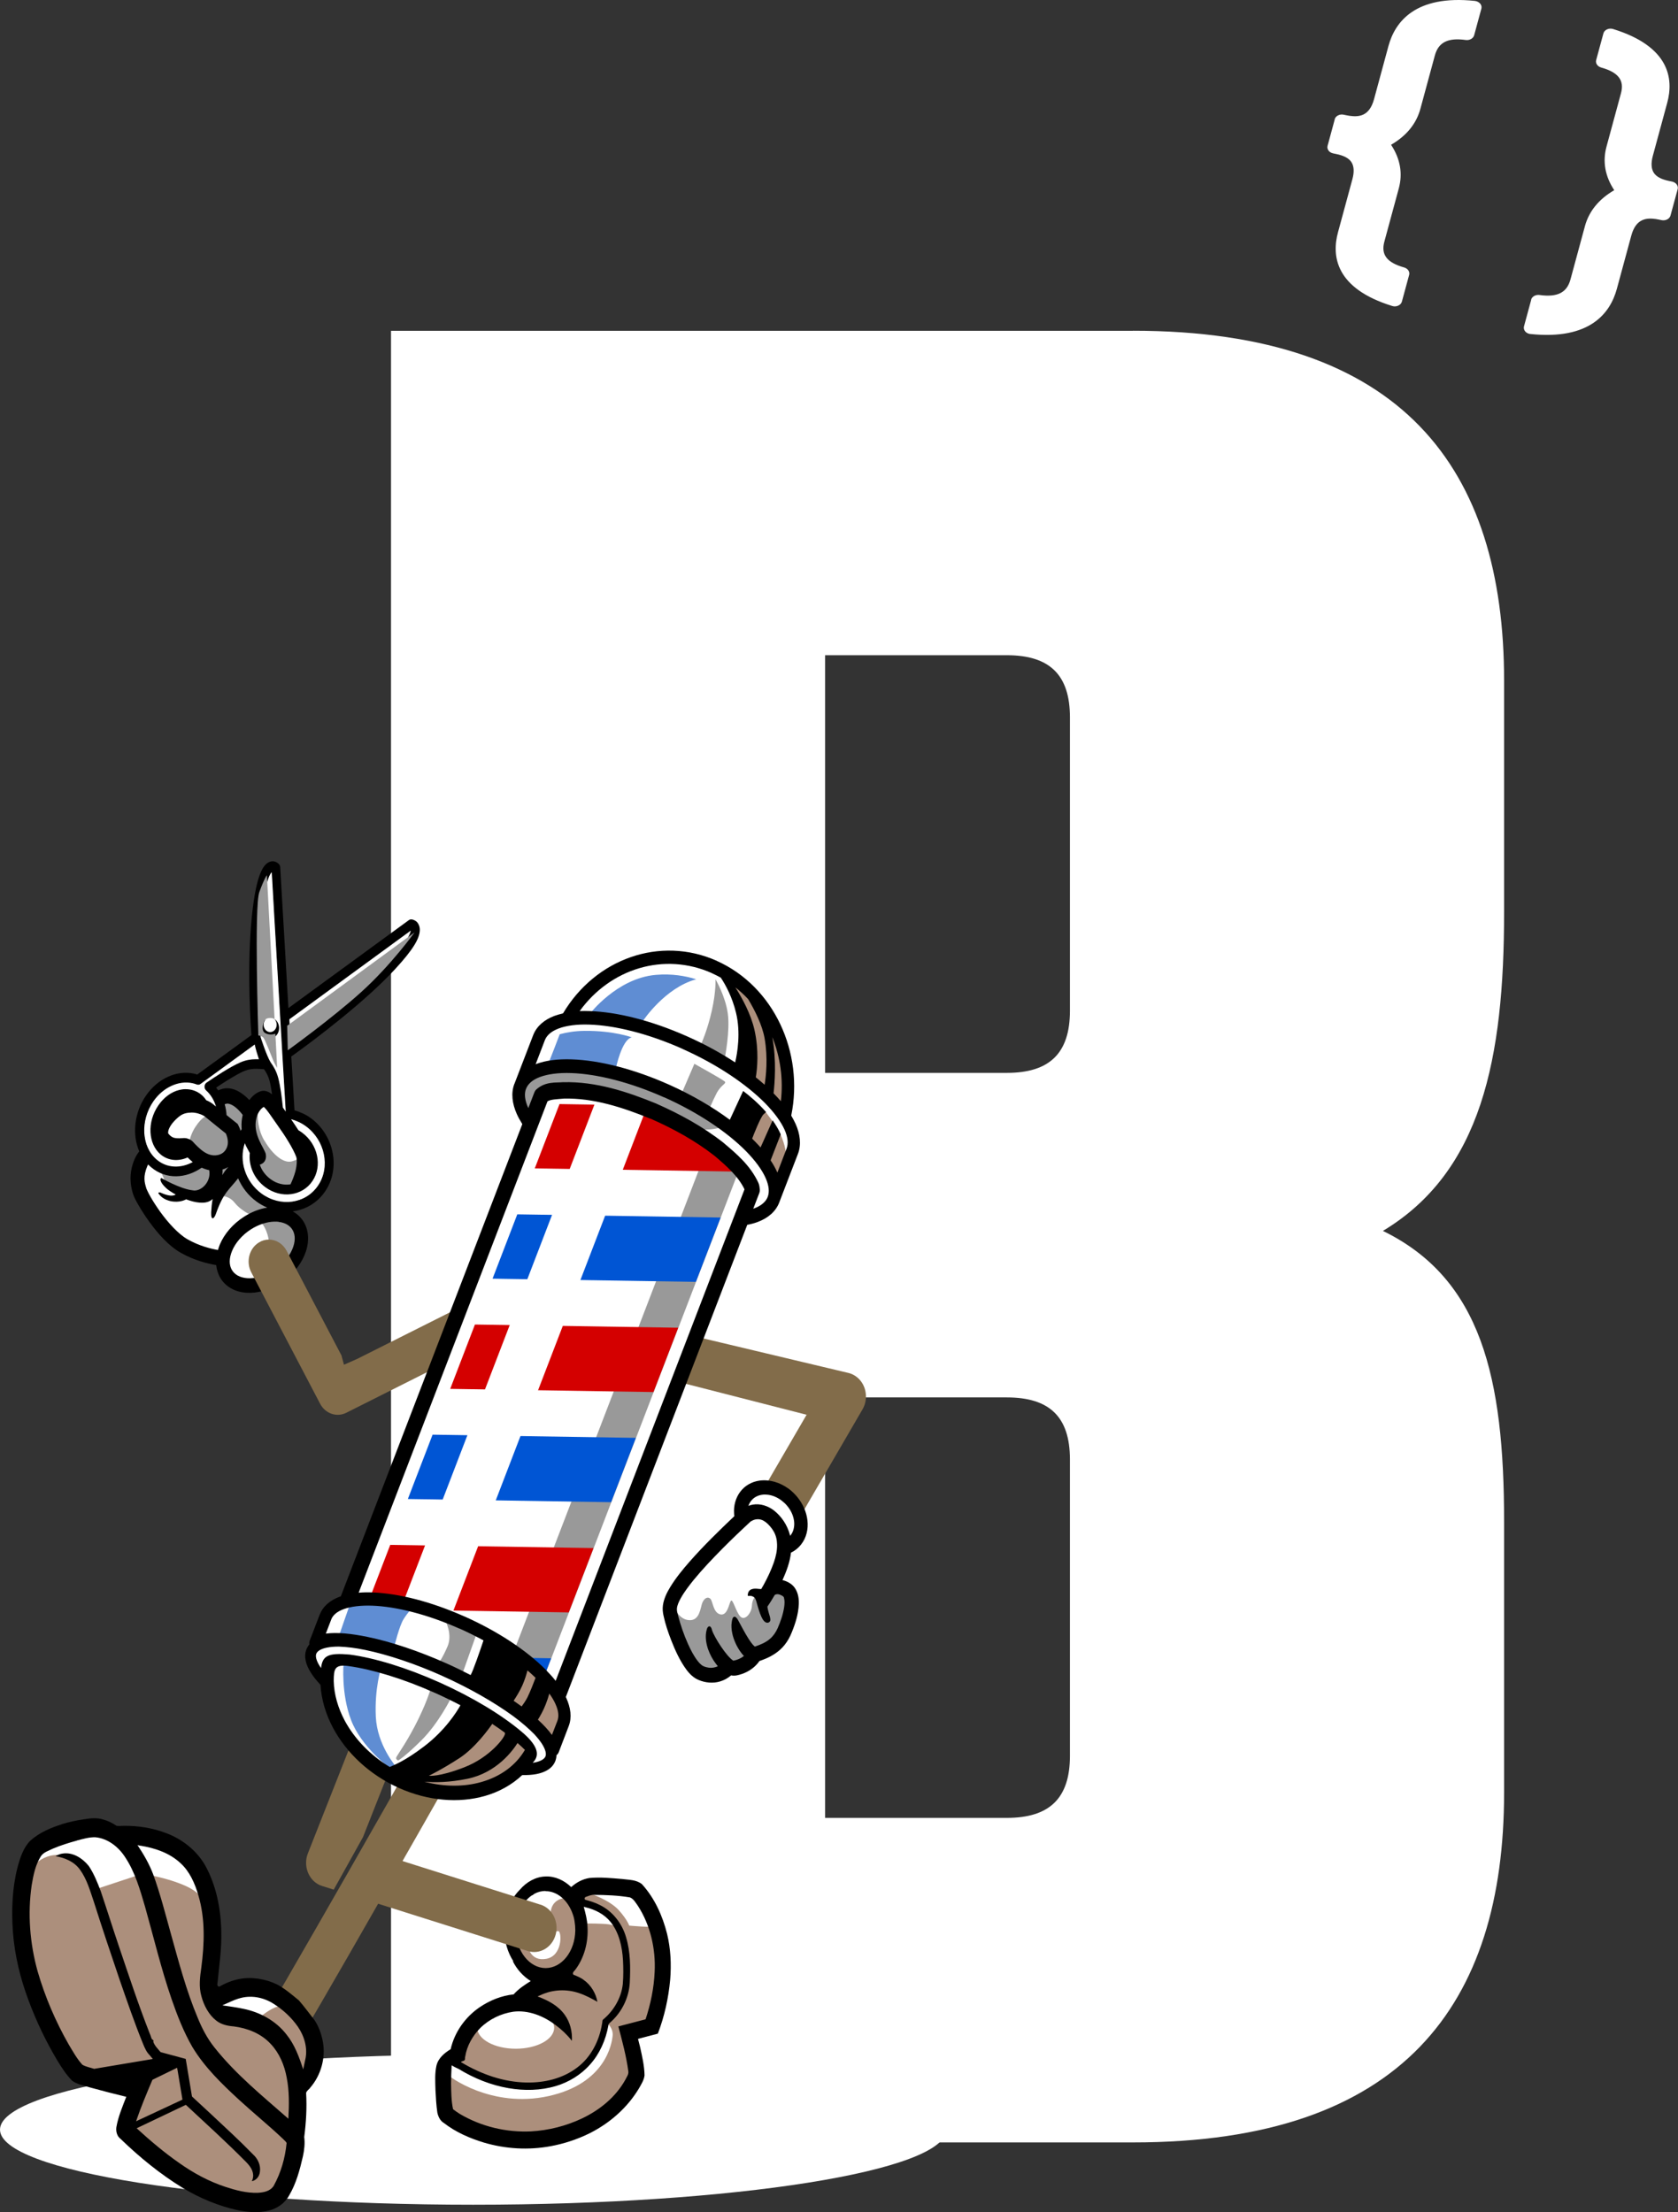 <?xml version="1.0" encoding="UTF-8"?><svg id="a" xmlns="http://www.w3.org/2000/svg" viewBox="0 0 257.14 339.02"><rect x="0" y="0" width="257.14" height="339.02" fill="#333333" stroke="none"/><path d="M173.63,50.69c41.38,0,56.86,21.19,56.86,53.63v35.46c0,22.49-3.48,39.79-18.57,48.87,15.08,7.35,18.57,22.49,18.57,44.55v41.52c0,32.44-15.47,53.63-56.86,53.63H59.92s0-277.65,0-277.65h113.71ZM163.96,109.94c0-6.49-3.09-9.52-9.67-9.52h-27.85v64.01s27.85,0,27.85,0c6.57,0,9.67-3.03,9.67-9.52v-44.98ZM163.96,223.68c0-6.49-3.09-9.51-9.67-9.51h-27.85v64.44s27.85,0,27.85,0c6.57,0,9.67-3.03,9.67-9.51v-45.41Z" style="fill:#fff; stroke-width:0px;"/><path d="M241.79,43.06l2.21-8.15c.64-2.36,2.29-4.18,4.95-5.45-1.72-2.17-2.26-4.43-1.62-6.79l2.21-8.15c.68-2.5-.59-4.19-3.8-5.09l1.11-4.09c6.34,1.96,8.86,5.36,7.56,10.17l-2.21,8.15c-.74,2.73.38,4.39,3.37,5l.43.09-1.1,4.06-.44-.09c-2.98-.61-4.85.45-5.59,3.18l-2.21,8.15c-1.31,4.83-5.31,6.89-12,6.19l1.11-4.09c3.33.46,5.34-.57,6.02-3.09Z" style="fill:#fff; stroke-width:0px;"/><path d="M234.65,45.93l-1.11,4.09c-.07.27,0,.55.18.77.18.21.45.36.76.4.02,0,.03,0,.05,0,9.13.96,12.24-3.23,13.24-6.92l2.21-8.15c.71-2.62,2.3-2.76,3.77-2.55.14.02.29.05.44.08l.43.09c.29.06.61.02.86-.11.26-.13.44-.34.51-.59l1.1-4.05c.14-.51-.25-1.03-.86-1.16l-.44-.09c-1.17-.24-1.94-.64-2.34-1.23-.41-.61-.47-1.49-.17-2.61l2.21-8.15c1-3.67.37-8.62-8.29-11.3-.31-.1-.65-.08-.93.05-.29.13-.49.35-.56.62l-1.11,4.09c-.13.48.2.98.77,1.14,2.64.74,3.57,1.96,3.03,3.95l-2.21,8.15c-.63,2.31-.23,4.56,1.18,6.7-2.36,1.37-3.88,3.23-4.5,5.54l-2.21,8.15c-.55,2.02-2.01,2.75-4.74,2.37-.59-.08-1.15.23-1.29.72ZM236.07,49.4l.6-2.2c3.31.17,5.51-1.19,6.24-3.91l2.21-8.15c.57-2.11,2.02-3.69,4.41-4.84.27-.13.47-.35.53-.61.07-.26,0-.53-.17-.75-1.55-1.95-2.03-3.93-1.46-6.04l2.21-8.15c.73-2.69-.54-4.76-3.58-5.9l.6-2.2c4.93,1.82,6.71,4.59,5.62,8.64l-2.21,8.15c-.43,1.6-.3,2.94.41,3.98.63.94,1.69,1.61,3.15,2.02l-.61,2.24c-1.91-.25-5.17-.04-6.27,4l-2.21,8.15c-1.1,4.06-4.12,5.85-9.47,5.57Z" style="fill:#fff; stroke-width:0px;"/><path d="M206.09,18.61c2.98.61,4.84-.45,5.59-3.18l2.21-8.15c1.31-4.83,5.31-6.89,12-6.19l-1.11,4.09c-3.33-.46-5.34.57-6.02,3.09l-2.21,8.15c-.64,2.36-2.29,4.18-4.95,5.45,1.72,2.17,2.26,4.43,1.62,6.79l-2.21,8.15c-.68,2.5.59,4.19,3.8,5.09l-1.11,4.09c-6.34-1.96-8.86-5.36-7.56-10.17l2.21-8.15c.74-2.73-.38-4.39-3.37-5l-.44-.09,1.1-4.06.44.09Z" style="fill:#fff; stroke-width:0px;"/><path d="M204.54,18.29l-1.1,4.06c-.07.25-.01.51.15.73.16.22.42.37.72.43l.44.09c1.17.24,1.94.64,2.33,1.23.41.61.47,1.49.17,2.61l-2.21,8.15c-1,3.67-.37,8.62,8.29,11.3.07.02.14.04.21.05.25.04.5,0,.73-.1.29-.13.49-.35.56-.62l1.11-4.09c.13-.48-.2-.98-.77-1.14-2.64-.74-3.57-1.96-3.03-3.95l2.21-8.15c.63-2.31.23-4.56-1.18-6.7,2.36-1.37,3.88-3.23,4.5-5.54l2.21-8.15c.55-2.02,2.01-2.75,4.73-2.37.59.08,1.15-.23,1.29-.72l1.11-4.09c.07-.27,0-.55-.19-.77-.19-.22-.49-.37-.81-.41-9.13-.96-12.24,3.23-13.24,6.91l-2.21,8.15c-.71,2.62-2.3,2.76-3.77,2.55-.15-.02-.29-.05-.45-.08l-.44-.09c-.3-.07-.61-.02-.86.11-.26.13-.44.34-.51.59ZM205.92,21.89l.61-2.24c1.91.25,5.17.04,6.27-4l2.21-8.15c1.1-4.06,4.12-5.85,9.47-5.57l-.6,2.19c-3.31-.17-5.5,1.19-6.24,3.91l-2.21,8.15c-.57,2.11-2.01,3.69-4.41,4.84-.27.13-.47.35-.54.61-.07.26,0,.53.17.75,1.55,1.95,2.03,3.93,1.46,6.04l-2.21,8.15c-.73,2.69.54,4.76,3.58,5.9l-.6,2.2c-4.93-1.82-6.71-4.59-5.61-8.64l2.21-8.15c.43-1.6.3-2.94-.41-3.98-.63-.94-1.69-1.61-3.15-2.02Z" style="fill:#fff; stroke-width:0px;"/><path id="b" d="M145.02,326.39c0-6.36-32.46-11.51-72.51-11.51h0c-40.05,0-72.51,5.15-72.51,11.51s32.46,11.51,72.51,11.51c40.05,0,72.51-5.15,72.51-11.51h0Z" style="fill:#fff; stroke-width:0px;"/><g id="c"><path id="d" d="M83.72,288.15h0c1.33-.03,2.62.61,3.59,1.58.12.09.23.29.35.09.77-.73,1.7-1.3,2.73-1.45.2-.02.45-.03.62-.04.83-.04,1.63,0,2.45.05.66.05,1.38.1,2.07.17.85.11,1.78.09,2.51.63,1.53,1.67,2.61,3.78,3.32,5.99.8,2.44,1.06,5.06.9,7.64-.2,2.89-.8,5.75-1.8,8.44-1.1.29-2.18.57-3.28.86.13.49.25.99.37,1.48.31,1.35.64,2.72.72,4.12.05.34-.04.7-.18,1-.75,1.55-1.77,2.94-2.95,4.14-2.17,2.23-4.87,3.8-7.72,4.75-3.41,1.17-7.08,1.47-10.62.86-.68-.12-1.39-.27-2.09-.47-2.26-.65-4.49-1.56-6.4-3.04-.44-.23-.69-.72-.81-1.2-.03-.14-.05-.34-.07-.44-.12-.97-.17-1.94-.23-2.92-.03-1.25-.14-2.54.17-3.76.27-.92,1.03-1.53,1.77-2,.1-.1.29-.12.34-.27.5-2.35,1.88-4.41,3.67-5.83,1.69-1.32,3.7-2.17,5.78-2.36.93-1.1,2.17-1.8,3.35-2.54-.13-.09-.26-.17-.39-.26-.84-.5-1.61-1.13-2.2-1.94-.04-.08-.29-.29-.07-.23-.14-.23-.29-.46-.43-.69-.75-1.13-1.24-2.46-1.37-3.84-.27-2.42.49-4.99,2.17-6.66.96-1.12,2.31-1.89,3.74-1.89h0Z" style="fill:#ac8f7c; stroke-width:0px;"/><path id="e" d="M83.78,289.16h0c-1.03-.01-1.97.16-2.36.23-.88.14-1.77,1.63-1.65,2.57.13.94,3.18,1.25,4.02,1.71.84.46.27-.89,1.09-1.92.82-1.03,2.32-.91,2.32-.91-.62-1.33-2.1-1.66-3.43-1.68h0ZM97.37,289.86c-.35-.16-.97-.22-1.71-.22-2.24,0-5.54.54-5.54.54.31-.06,3.35,1.08,4.69,2.56,1.33,1.48,1.61,2.38,1.61,2.38,0,0,3.64.34,3.67.09.02-.25-1.33-4.72-2.72-5.36h0ZM90.88,292.07c-1.08-.47-2.3-.66-2.3-.66l1.08,3.38c.18,0,2.78,0,3.65.14s1.73.52,1.73.52c0,0-3.09-2.91-4.16-3.38h0ZM85.53,295.97h0c-.72-.06-4.6,2.35-4.6,2.35,0,0,.31,2.33,2.78,1.89,2.47-.44,2.4-4,1.88-4.24-.02-.01-.06-.01-.06-.01h0ZM78.98,307.57c-3.23.01-5.84,1.45-5.84,3.21s2.64,3.21,5.89,3.21c3.25,0,5.89-1.43,5.89-3.21s-2.64-3.21-5.89-3.21h-.05ZM93.06,310.1h0s-2.07,6.37-5.01,7.96-7.82,2.14-12.03.82c-4.2-1.33-6.84-3.36-6.84-3.36l-.69,2.33c.21.36,6.81,5.33,15.57,3.4,8.76-1.94,9.69-8.04,9.82-9.22.13-1.18-.81-1.94-.81-1.94h0Z" style="fill:#fff; stroke-width:0px;"/><path id="f" d="M83.59,287.59h0c-1.51.04-2.92.85-3.94,2.04-1.45,1.45-2.37,3.66-2.37,6.09,0,1.82.52,3.53,1.39,4.87h-.08c.63,1.26,1.59,2.31,2.74,3.03-.94.58-1.87,1.2-2.62,2.04-1.88.2-3.67.92-5.25,2-2.12,1.46-3.8,3.74-4.4,6.4-.93.57-1.9,1.35-2.18,2.53-.27,1.22-.18,2.48-.15,3.72.06,1.15.12,2.33.29,3.48.14.63.45,1.27,1,1.58,1.84,1.43,3.96,2.34,6.12,3,3.31.98,6.83,1.19,10.23.56.96-.18,1.95-.42,2.89-.73,1.07-.34,2.14-.78,3.15-1.28,2.98-1.51,5.67-3.81,7.48-6.81.36-.64.79-1.28.88-2.04-.03-1.49-.37-2.92-.69-4.37-.09-.38-.21-.82-.31-1.22,1.01-.27,2.03-.53,3.04-.8,1-2.61,1.63-5.43,1.89-8.28.19-2.32.08-4.74-.47-6.99-.7-2.82-1.94-5.53-3.85-7.63-.86-.71-2-.66-3.02-.8-1.67-.14-3.33-.31-5.01-.16-1.06.16-2.01.67-2.82,1.4-1.08-1.05-2.5-1.7-3.96-1.63h.01ZM83.6,289.84h0c1.81,0,3.43,1.41,4.16,3.49.04.11.07.23.11.34,0,.03.02.06.03.09.06.22.11.44.14.65.08.47.12.95.12,1.43-.05,3.29-2.11,5.79-4.55,5.79s-4.56-2.56-4.56-5.91c0-2.34,1.03-4.28,2.48-5.25h.06c.09-.08.19-.14.29-.22.53-.29,1.12-.44,1.72-.44h0ZM91.04,290.41h0c1.83.01,3.68.08,5.5.39.56.22.87.82,1.22,1.3,1.89,2.92,2.74,6.57,2.56,10.12-.11,2.48-.62,4.93-1.39,7.26-1.39.36-2.78.72-4.17,1.09.6,2.28,1.22,4.57,1.53,6.92.05.47-.28.85-.46,1.25-1.5,2.7-3.96,4.65-6.59,5.91-2.48,1.18-5.17,1.86-7.88,2.01-3.77.17-7.58-.72-10.9-2.68-.35-.22-.7-.46-1.03-.72-.28-1.28-.28-2.6-.31-3.9,0-.95.05-1.89.09-2.83.39.23.52.31,1.08.56,2.36,1.45,4.95,2.48,7.62,2.94,2.42.42,4.92.38,7.3-.33,1.91-.57,3.8-1.69,5.21-3.29,1.47-1.63,2.41-3.76,2.81-5.99.02-.33.35-.47.52-.67,1.58-1.48,2.64-3.63,2.76-5.9.11-2.34.11-4.73-.58-6.98-.62-2.13-2.09-3.96-3.98-4.89-.7-.37-1.49-.61-2.26-.82-.21-.14-.06-.44.15-.46.4-.14.79-.32,1.22-.29h-.02ZM89.43,292.23h0c.11.03.22.06.33.09h0c1.43.34,2.84,1.04,3.82,2.26,1.29,1.61,1.77,3.78,1.89,5.86.06,1.2.07,2.42-.03,3.63-.23,2.18-1.44,4.14-3.03,5.46-.16.14-.07.42-.15.62-.41,2.64-1.73,5.16-3.78,6.7-2.25,1.73-5.07,2.37-7.8,2.32-3.5-.06-6.92-1.26-9.96-3.08-.27-.11.25-.18.36-.27.26-.07.13-.41.21-.62.26-1.69,1.16-3.21,2.3-4.38,1.39-1.37,3.19-2.22,5.05-2.5,2.3-.29,4.61.62,6.48,2.03.94.69,1.79,1.5,2.52,2.43.08-1.42-.28-2.85-1.1-3.99-.99-1.38-2.48-2.17-3.98-2.74-.39-.09.13-.18.26-.27,1.86-.88,4.02-.97,5.95-.3.97.32,1.88.82,2.78,1.32-.24-1.32-1-2.57-2.07-3.33-.48-.38-1.05-.6-1.6-.82-.23-.24.06-.54.23-.7,1.42-1.85,2.07-4.3,1.92-6.68-.04-1.01-.3-2.05-.58-3.04h0Z" style="fill:#000; stroke-width:0px;"/><path id="g" d="M59.8,261.5c-.42-.19-.86-.29-1.32-.29-1.39-.01-2.64.87-3.18,2.25l-8.12,20.59c-.74,1.89.07,4.06,1.81,4.86.13.05.25.1.38.14l1.77.56,4.48-8.04,6-15.2c.74-1.89-.07-4.06-1.81-4.86h0ZM82.82,291.91l-26.41-8.35-3.77,6.53,28.25,8.93c1.82.57,3.73-.55,4.26-2.52h0c.53-1.96-.51-4.02-2.33-4.6h0Z" style="fill:#826c4a; stroke-width:0px;"/><path id="h" d="M66.76,263.4l5.33,3.52s-6.67,11.79-13.47,23.67c-3.39,5.95-6.82,11.92-9.46,16.46-1.32,2.27-2.44,4.19-3.27,5.58-.42.7-.76,1.25-1.03,1.68-.14.22-.25.39-.37.57s.05.15-.69.81l-3.97-5.21c-.69.61-.41.44-.37.39.04-.05.12-.19.23-.36.22-.34.54-.87.94-1.55.8-1.34,1.92-3.24,3.23-5.5,2.62-4.52,6.04-10.48,9.44-16.42,6.78-11.87,13.46-23.65,13.46-23.65h0Z" style="fill:#826c4a; stroke-width:0px;"/><path id="i" d="M41.69,133.48h0l-.09.09h0c-1.2,1.99-1.31,4.47-1.63,6.75-.64,6.3-.5,12.7-.04,19.03-3.15,2.3-6.31,4.6-9.47,6.9-3.11-1.39-6.69.92-7.86,4.13-.83,2.01-.68,4.39.32,6.3-1.82,1.79-2.08,5-.61,7.13,1.92,3.24,4.32,6.55,7.85,7.79,1.35.54,2.77.81,4.18,1.07.03,1.44.52,3.04,1.88,3.6,2.78,1.22,5.98-.27,7.97-2.46,1.39-1.51,2.46-4.13,1.11-6.04-1.11-1.2-2.69-1.73-4-2.63-1.26-.5.58-.39,1.05-.56,2.03-.3,4.33-.38,5.84-2.09,2.26-2.24,2.08-6.35.04-8.7-1.08-1.42-2.71-2.13-4.32-2.55-.2-3.35-.4-6.7-.6-10.06,5.65-4.11,11.28-8.4,16.21-13.54,1.3-1.55,2.95-3,3.52-5.07-.46.08-1.27.89-1.86,1.25-6.04,4.42-12.08,8.83-18.12,13.24-.46-7.86-.92-15.71-1.37-23.57h0ZM36.76,163.86c1.14-.6,1.93-.75,2.46-.75.54,0,.83.16.98.19.29.06,1.1.86,1.67,1.66.56.8.58,3.29.44,3.57-.14.29-3.88,1.15-4.1,1.24-.23.09-1.22-1.22-2.79-1.86-1.57-.65-2.22-.19-2.22-.19l-1.07-1.2s2.35-1.47,4.62-2.66h0Z" style="fill:#fff; stroke-width:0px;"/><path id="j" d="M34.47,167.61c-.09-.03-.21-.04-.33-.04-.39,0-.85.06-.85.34,0,.28.53.88.39,2.22-.14,1.35-.4,1.45-.78,1.45s-1.22-.51-1.22-.51c0,0-.6-.06-1.71,1.6s-1.26,3.72-.92,4.03c.33.31,1.78,1.56,1.78,1.56,0,0-1.53,1.06-3.07,1.32s-3.03.14-3.03.14c.46,1.02.69,1.88,1.11,2.03.43.16,1.99,1.23,1.99,1.23,0,0,2.64.44,2.85.41s2.18-.3,2.18-.3l.23.27s1.71-.48,2.86.96c1.14,1.44,3.13,2.19,3.13,2.19,0,0,1.11.6,1.73,2.17s.33,2.47.33,2.47c0,0,1.92,3.15,2.15,3.15s1.93.44,2.39-1.76.23-4.6-.3-5.07-1.95-1.7-1.95-1.7c0,0-1.7-.92-2.41-1.58s-2.05-2.11-2.72-2.72-1.29-2.01-1.29-2.52-.48-2.14-.29-2.65,1-1.86,1.25-3.42c.25-1.56.14-2.77-.13-3.1-.27-.33-3.02-2.08-3.36-2.18v-.02ZM40.49,174.79c-1.29-2.23-.96-4.66-.96-4.66,0,0-.86,1.71-.92,2.32s.32,5.03.43,5.86,1.33,2.23,2.34,3.13c1.01.9,2.51.9,3.83.09s1.04-4.37,1.04-4.37c0,0-.27.47-1.51.83s-2.94-.98-4.23-3.2h0Z" style="fill:#999; stroke-width:0px;"/><path id="k" d="M41.85,132h0c-.31-.02-.68.1-1,.36-.31.27-.58.65-.82,1.18-.5,1.08-.95,2.81-1.31,5.79-.83,6.8-.5,15.21-.19,19.31-4.38,3.2-7.62,5.56-8.31,6.05-.16-.05-.31-.11-.48-.14-2.67-.58-5.58.75-7.38,3.38-1.77,2.57-2.15,5.92-1.02,8.53-.28.36-.54.77-.74,1.25-.95,2.27-.56,4.12-.23,5.23.16.52.43,1.02.84,1.74.42.72.97,1.6,1.62,2.5,1.3,1.81,2.97,3.74,4.87,4.82,2.05,1.16,4.07,1.66,5.43,1.89.07.64.25,1.26.56,1.84.84,1.52,2.4,2.29,4.07,2.4,1.66.11,3.5-.39,5.2-1.49,1.71-1.1,2.99-2.6,3.69-4.24.7-1.63.8-3.49-.03-5-.43-.77-1.05-1.35-1.77-1.75,1.97-.25,3.8-1.29,5.01-3.11,2.39-3.58,1.26-8.62-2.22-11.17-.78-.57-1.64-.95-2.51-1.2-.1-1.61-.24-4.01-.49-8.25,3.9-2.78,11.47-8.57,15.87-13.35,2.86-3.1,3.75-4.71,3.82-5.96.04-.63-.25-1.18-.57-1.42s-.66-.28-.66-.28c-.16-.02-.33.02-.46.12,0,0-9.64,7.04-18.44,13.47-.6-10.4-1.26-21.58-1.26-21.58,0-.17-.07-.34-.19-.47,0,0-.34-.42-.91-.45h-.02ZM41.65,133.69h0c.03.67.66,11.58,1.29,22.21l.33,5.69h0s.05.85.05.85h0c.23,3.89.37,6.37.47,7.93-.15-.21-.29-.41-.44-.62-.16-1.53-.38-3.28-.71-4.53-.27-1.03-.72-1.79-1.16-2.39-.01-.02-.01-.04-.03-.05-.61-1-1.51-3.81-1.51-3.81-.31-3.86-.66-12.67.17-19.43.36-2.9.81-4.52,1.18-5.33.15-.32.25-.42.35-.52h.01ZM62.95,142.64h0c-.09.52-.77,2.05-3.38,4.87-3.99,4.32-10.98,9.77-15,12.69l-.23-3.98c8.82-6.45,18.1-13.23,18.6-13.59h0ZM42.02,156.15c.24.22.38.54.38.89,0,.63-.44,1.14-1,1.14s-1-.51-1-1.14c0-.33.13-.65.35-.86-.44.28-.72.81-.72,1.38,0,.87.62,1.57,1.37,1.57s1.37-.7,1.37-1.57c0-.6-.3-1.15-.76-1.41h0ZM39.04,160.1h0c.15.75.44,1.63.64,2.24-.17,0-.34,0-.52,0-.68,0-1.46.11-2.32.48-1.6.69-3.88,2.22-5.18,3.1-.39.27-.43.88-.07,1.2.73.66,1.23,1.52,1.51,2.47-.11-.09-.3-.24-.38-.31-.33-.28-.7-.49-1.12-.66-.21-.32-.45-.6-.74-.84-.72-.6-1.6-.87-2.49-.85-.3,0-.6.05-.9.12-1.19.29-2.34,1.1-3.21,2.37-1.75,2.56-1.56,5.9.35,7.51,1.16.97,2.71,1.1,4.14.46.21.2.43.42.7.64.03.02.07.05.09.07-1.83.99-3.94.96-5.52-.37-2.38-2-2.54-5.99-.53-8.92,1.51-2.2,3.93-3.25,6-2.8.21.04.42.11.64.19.21.08.43.05.61-.08.58-.41,4-2.91,8.29-6.04h0ZM39.36,163.81h0c.37,0,.74.04,1.1.06.33.48.64,1.01.84,1.75.15.56.28,1.31.39,2.11-.04-.04-.08-.07-.13-.11-.28-.22-.67-.42-1.12-.44-.15,0-.31.01-.46.06-.68.2-1.26.67-1.77,1.36-.25-.26-.51-.52-.81-.75-.66-.53-1.49-1.01-2.42-1.06-.31-.02-.63.01-.96.11-.21.06-.41.13-.59.21-.1-.14-.2-.29-.31-.42,1.31-.88,3.08-2.01,4.23-2.51.75-.32,1.4-.38,2.02-.37h0ZM34.74,169.14h0c.35-.03.86.17,1.39.6.41.33.78.77,1.06,1.13-.14.6-.21,1.25-.17,1.96,0,.07.02.14.02.21-.06.09-.12.18-.17.27-.09-.28-.2-.56-.34-.83l-.11-.22-.19-.15s-.7-.57-1.51-1.21c-.04-.57-.13-1.12-.29-1.66.05-.01.11-.04.17-.06.04,0,.09-.02.14-.02h.01ZM40.43,169.65h0c.12.11.27.25.46.5.48.6,1.06,1.51,1.67,2.35,1.12,1.55,2.37,3.54,2.83,4.79.13.33.14,1.22-.13,2.26-.17.62-.43,1.3-.74,1.96-.99.16-2.09-.07-3.07-.8-.83-.62-1.37-1.4-1.64-2.22.22-.05.53-.2.73-.49.21-.31.23-.65.22-.85-.02-.41-.12-.55-.2-.72-.15-.34-.34-.64-.53-1.02-.39-.76-.8-1.73-.86-2.74-.05-1.04.21-1.8.56-2.34.29-.45.58-.61.71-.7h0ZM29.29,170.51h0c.17,0,.35,0,.52.03h0c.7.09,1.35.39,1.57.57.9.75,2.87,2.32,3.23,2.61.37.82.4,1.62.13,2.21-.28.62-.8,1.07-1.69,1.14-.88.06-1.62-.35-2.28-.9-.33-.27-.63-.58-.9-.85-.27-.27-.37-.52-.98-.77-.46-.18-.74-.13-1.01-.11-.27.01-.51.03-.74.01-.46-.03-.81-.11-1.26-.61-.12-.14-.13-.17-.11-.36.01-.19.11-.51.32-.86.41-.7,1.23-1.47,1.78-1.78.38-.21.88-.32,1.41-.32h0ZM44.58,171.52h0c.8.21,1.59.57,2.3,1.09,2.9,2.13,3.79,6.2,1.88,9.06-1.91,2.87-5.81,3.37-8.71,1.24-2.46-1.81-3.47-5.03-2.53-7.71.05.14.11.29.17.42l.59,1.1c-.21,1.91.64,3.95,2.38,5.23,2.46,1.81,5.69,1.35,7.23-.96,1.53-2.29.84-5.61-1.61-7.41-.18-.14-.37-.25-.55-.36-.37-.59-.76-1.15-1.14-1.7h-.01ZM22.7,178.47h0c.15.15.31.3.48.44,2.28,1.91,5.33,1.72,7.73.05.35.16.74.3,1.15.38.34,1.85-1.32,3.36-2.54,3.09-1.97-.22-4.8-1.89-4.8-1.89-.19.09-.3.58.74,1.55.29.27.82.63,1.47.99-.16.09-.4.18-.76.16-.76-.05-1.58-.47-1.58-.47-.22-.07-.4.02-.29.16s.63.97,2.07,1.2c1,.15,1.79-.11,2.15-.32,1.38.52,2.88.78,3.8.16.1-.06.19-.14.27-.22-.13.67-.19,1.36-.23,2.05-.05,1.39.48,1.02.76.14,1.14-3.22,2.01-3.6,3.37-5.35.59,1.38,1.54,2.62,2.79,3.54.52.39,1.09.7,1.67.95-1.19.19-2.4.66-3.57,1.41-1.71,1.1-2.99,2.6-3.69,4.24-.11.28-.21.56-.29.85-1.18-.21-2.91-.65-4.66-1.64-1.39-.79-2.97-2.53-4.17-4.19-.6-.84-1.12-1.65-1.49-2.3-.38-.65-.63-1.24-.63-1.24-.31-.98-.57-1.84.14-3.53.03-.07.07-.14.11-.21h0ZM35.01,178.84h0c-.37.37-.67.8-.94,1.26.03-.35.05-.66.03-.86.32-.09.62-.23.91-.39h0ZM41.99,187.23h0c.15,0,.31,0,.45,0,.12.01.23.03.35.04l.03.06s.05-.04.06-.04c.94.16,1.61.6,1.98,1.26.42.76.42,1.76-.07,2.92s-1.49,2.37-2.86,3.25-2.84,1.26-4.01,1.18-1.99-.56-2.41-1.31-.42-1.76.07-2.92,1.49-2.37,2.86-3.25c1.2-.77,2.48-1.16,3.56-1.19h0Z" style="fill:#000; stroke-width:0px;"/><path id="l" d="M41.19,189.98h0c1.13,0,2.17.65,2.73,1.71l8.41,16.05c-.17.7-.41,1.7-.6,2.73-.3,1.57.33,2.84.66,2.89,0,0,.56-3.2,1.95-4.68.12-.13.22-.24.31-.37l18.58-9.33h0c1.55-.78,3.41-.05,4.13,1.63.72,1.68.05,3.68-1.51,4.46l-22.78,11.45c-1.47.74-3.22.14-4.02-1.39l-10.55-20.14c-.84-1.61-.32-3.66,1.18-4.57.46-.29.98-.44,1.51-.44h0Z" style="fill:#826c4a; stroke-width:0px;"/><path id="m" d="M42.08,156.21l-1.18-22.07s-.36.39-1.16,2.58-.15,21.98-.15,21.98c0,0,.44.02.74.3s1.31,3,1.56,3.58.58,1.08.58,1.08l-.27-5.23s-.84.33-1.58-.11c-.75-.44-.13-1.83-.12-1.91s.33-.39.87-.39.71.18.71.18h-.01ZM63.53,142.9l-19.52,14.31.09,3.76s6.68-4.8,11.28-8.95c4.6-4.16,8.15-9.12,8.15-9.12Z" style="fill:#999; stroke-width:0px;"/><path id="n" d="M101.64,203.76h.09c.23,0,.46.04.69.09l27.6,6.57c.39.09.75.26,1.08.48,1.6,1.08,2.08,3.36,1.08,5.09l-11.75,20.21c-1,1.72-3.11,2.24-4.72,1.16-1.59-1.08-2.08-3.36-1.08-5.09l8.98-15.45c.62-.68,1.59-1.6,2.7-1.99,1.86-.66,1.96-1.79-.82-1.13-1.86.44-2.89,1.64-3.37,2.39l-21.19-5.05h0c-1.85-.44-3.01-2.41-2.6-4.4.35-1.68,1.71-2.87,3.3-2.9h0Z" style="fill:#826c4a; stroke-width:0px;"/><polygon points="126.91 211.49 128.07 214.16 123.61 216.83 102.77 211.49 126.91 211.49" style="fill:#826c4a; stroke-width:0px;"/><path id="o" d="M109.19,147.72h0c2.5,1.04,4.79,2.67,6.64,4.77,3.27,3.66,5.17,8.7,5.2,13.78v.57c-.02,1.06-.11,2.11-.29,3.16-.03.33-.19.65-.12.98,0,.42.3.71.46,1.07.66,1.27,1.1,2.81.66,4.24-.78,2.09-1.6,4.17-2.39,6.25-.33.75-.52,1.57-.98,2.24-.9,1.26-2.36,1.86-3.76,2.17-.31,0-.5.3-.74.48-9.22,24.02-18.46,48.04-27.69,72.06-.17.28-.09.6-.09.9.53,1.1.86,2.41.5,3.62-.52,1.42-1.08,2.82-1.61,4.23-.16.2-.27.44-.39.67,0,.64-.35,1.23-.83,1.58-1,.7-2.24.8-3.4.83-.28-.03-.54.05-.79.17-1.12,1.06-2.43,1.89-3.82,2.47-3.38,1.41-7.15,1.5-10.67.65-4.32-1.06-8.39-3.46-11.36-7.03-2.09-2.5-3.64-5.66-3.94-9.05.01-.31-.09-.58-.22-.85-.13-.14-.31-.33-.4-.44-.63-.74-1.24-1.54-1.57-2.49-.28-.75-.25-1.68.29-2.28.08-.22.17-.47.17-.72.48-1.31,1-2.62,1.5-3.93.43-1.23,1.51-2.03,2.62-2.44.29-.05.45-.31.66-.49,9.24-24.04,18.47-48.07,27.71-72.11.17-.29.05-.62.04-.93-.78-1.22-1.43-2.62-1.41-4.13-.02-.89.39-1.68.68-2.49.85-2.19,1.67-4.39,2.54-6.57.64-1.35,1.97-2.11,3.27-2.5.29-.12.63-.09.88-.29.26-.14.39-.4.54-.65,2.47-3.96,6.28-6.89,10.55-8.14,3.79-1.13,7.91-.91,11.57.64h-.02Z" style="fill:#fff; stroke-width:0px;"/><path id="p" d="M108.47,175.76l4.78,3.55-29.77,77.45-4.72-3.71,29.7-77.29h0Z" style="fill:#999; stroke-width:0px;"/><path id="q" d="M106.64,196.46l3.79-9.86c-10.39-.16-20.77-.33-31.16-.49l-3.79,9.86c10.38.16,20.77.33,31.15.49h0ZM93.65,230.23l3.79-9.86c-10.38-.16-20.77-.33-31.15-.49l-3.79,9.86c10.39.16,20.77.33,31.16.49h0ZM83.49,256.67l.97-2.52c-1.21-.02-2.42-.04-3.63-.06.88.75,1.79,1.62,2.66,2.58h0Z" style="fill:#0055d4; stroke-width:0px;"/><path id="r" d="M100.52,170.09h0c-.56-.24-1.11-.47-1.65-.67-4.38-.07-8.75-.14-13.13-.21l-3.79,9.86c10.35.16,20.7.33,31.05.49-1.16-1.2-2.54-2.6-4.66-4.56-2.36-2.18-5.2-3.77-7.82-4.91h0ZM100.14,213.35l3.79-9.86c-10.38-.16-20.77-.33-31.15-.49l-3.79,9.86c10.39.16,20.77.33,31.16.49h0ZM90.95,237.26c-10.38-.16-20.77-.33-31.15-.49l-3.79,9.86c10.38.16,20.77.33,31.15.49l3.79-9.86Z" style="fill:#d40000; stroke-width:0px;"/><path id="s" d="M111.29,149.83h0l-.07.14c.34.13.52.25.52.25,0,0-.15-.16-.44-.39h0ZM106.67,150.08h0c-1.63-.51-3.72-.88-6.17-.67-5.96.51-10.13,5.99-10.13,5.99l-.35.21,8.52.84s3.32-5.03,8.1-6.35h.03ZM96.83,158.99h0s-2.78-1.05-7.29-1c-1.48.02-2.74.24-3.77.52-.28.74-1.3,3.44-1.81,4.63.79-.14,1.66-.22,2.52-.16,2.74.19,7.89.77,7.89.77,0,0,.92-4.48,2.46-4.77h0ZM81.99,163.65c-.31-.06-.6-.13-.87-.21l-.25.62s.44-.19,1.12-.41h0ZM63.35,246.23h0s-6.44-2.15-9.75-.28c-.09.22-1.75,5.03-1.75,5.03,0,0,3.36-.09,4.4.24s4.2,1.02,4.2,1.02c0,0,.74-3.04,1.39-4.08s1.49-1.93,1.49-1.93h0ZM58.4,255.59l-5.75-.64s-.41,4.59,1.15,8.67c1.55,4.08,5.8,7.29,6.06,7.41.26.12,1.05.13.92-.11-.13-.24-2.97-3.43-3.19-7.8-.21-4.37.82-7.53.82-7.53h0Z" style="fill:#5f8dd3; stroke-width:0px;"/><path id="t" d="M111.53,155.34c-.37-2.7-1.89-5.26-1.89-5.26,0,0,.11,1.84-.56,4.82-.67,2.98-1.59,5.02-1.67,5.21l3.66,2.04s.83-4.12.46-6.81h0ZM111.03,165.73c-.41-.36-4.62-2.69-4.62-2.69l-2,4.65,4.04,2.9s.62-1.61,1.35-3.01c.73-1.41,1.64-1.5,1.23-1.86h0ZM97.84,165.96c.05-.04.17-.14.17-.14,0,0-7.98-2.64-12.52-2.19-4.54.45-6.37,3.34-5.93,4.99.44,1.65,1.75,2.58,1.75,2.58.66-.64,2.88-3.59,2.88-3.59,0,0,4.81.19,7.94.14,4.42,1.43,13.46,4.39,14.42,5.03,1.28.85,5.05-.12,4.66-.37-.27-.17-6.46-3.45-11.01-5.48-.87-.39-1.66-.71-2.36-.97h0ZM68.86,248.45h0c-.44-.2-.72-.31-.68-.23.15.31,1.17,2.31.41,4.09-.76,1.78-1.39,2.61-1.39,2.61l3.59,1.79,2.19-6.17s-2.79-1.48-4.12-2.09h0ZM69.07,260.32l-3.04-1.66s-.37,1.61-1.9,4.77c-1.53,3.15-3.12,5.38-3.36,5.81-.24.42.26.57.26.57,0,0,1.05-.59,3.61-3.15,2.56-2.56,4.43-6.33,4.43-6.33h0Z" style="fill:#999; stroke-width:0px;"/><path id="u" d="M119.91,159.62c-1.51-5.13-7.94-9.19-7.94-9.19,0,0,2.24,4.05,2.7,7.37.46,3.32-.24,7.05-.24,7.05,0,0,5.64,5.4,5.76,5.15s1.22-5.25-.29-10.38h0ZM118.4,171.86l-1.09-1.47s-1.08.07-1.71.52c-.62.44-1.44,2.82-1.52,3.03-.08.22,4.85,6.92,4.85,6.92,0,0,1.37-2.41,1.49-3.7.13-1.29-.85-3.37-.85-3.37l-1.18-1.93h0ZM78.97,253.65h0l-2.59,6.62s4.28,3.08,5.76,4.56c1.49,1.48,2.7,3.48,2.7,3.48,0,0,2.6-3.81,1.68-6.38-.92-2.57-7.56-8.27-7.56-8.27h0ZM75.53,263.35h0c-.86-.59-11.81,8.09-12.72,8.2,0,0-.7.93-.62,1.33s2.54,1.92,9.42,1.75c6.89-.17,9.62-5.85,9.32-6.85-.29-1-4.54-3.85-5.41-4.43h0Z" style="fill:#ac8f7c; stroke-width:0px;"/><path id="v" d="M61.91,245.25l6.98,3.13,30.08-78.3-6.98-3.13-30.08,78.3Z" style="fill:#fff; stroke-width:0px;"/><path id="w" d="M109.87,147.27h0c-8.73-3.91-18.64-.31-23.59,8.04-.46.11-.91.24-1.33.39-1.49.57-2.7,1.53-3.25,2.96l-2.84,7.38s-.02.04-.03.06c-.56,1.43-.33,3.06.36,4.62.23.52.52,1.03.85,1.56l-27.81,72.37c-.05.02-.11.04-.17.06-1.4.52-2.55,1.41-3.06,2.75,0,.02-.03.06-.03.06l-1.51,3.93c-.07.18-.09.38-.05.57-.19.23-.35.49-.46.78-.44,1.15-.05,2.41.71,3.59.38.6.87,1.21,1.45,1.83.14,2.27.82,4.54,1.95,6.64,2.05,3.82,5.58,7.15,10.08,9.17,4.5,2.01,9.18,2.35,13.14,1.23,2.19-.62,4.15-1.71,5.74-3.2.82,0,1.56-.04,2.22-.17,1.31-.26,2.41-.85,2.86-1.99.11-.29.17-.6.18-.9.15-.11.27-.27.34-.45l1.53-4c.52-1.35.29-2.86-.37-4.31-.02-.06-.05-.11-.07-.16l27.8-72.36c.58-.11,1.13-.26,1.63-.45,1.51-.57,2.73-1.55,3.28-2.99l.02-.06,2.84-7.38c.55-1.43.33-3.05-.37-4.61-.19-.42-.41-.83-.66-1.25,1.98-9.68-2.66-19.79-11.4-23.71h0ZM109.13,149.17h0c.46.21.9.43,1.33.67.76,1.15,1.75,2.98,2.33,5.38.74,3.05.21,6.15-.13,7.61-2.17-1.43-4.61-2.77-7.26-3.95-.07-.03-.13-.06-.2-.09h0c-5.42-2.4-10.65-3.7-14.84-3.83-.53-.02-1.04-.02-1.53,0,4.69-6.5,12.94-9.1,20.3-5.8h0ZM112.68,151.32h0c.7.55,1.36,1.15,1.97,1.81,1.02,1.71,2.16,3.96,2.52,6.01.53,3.02.21,5.84,0,7.11-.43-.38-.88-.76-1.35-1.14.23-1.35.5-4.12-.2-7.25-.55-2.44-1.87-4.86-2.94-6.55h0ZM118.36,158.99c1.22,3.03,1.69,6.4,1.3,9.78-.35-.4-.72-.81-1.12-1.21.17-1.43.48-5.07-.19-8.57ZM104.49,160.71h0c.06.03.13.06.19.09h0c5.27,2.36,9.7,5.38,12.55,8.26,1.42,1.44,2.44,2.85,2.99,4.06.54,1.22.6,2.17.32,2.91l-1.41,3.68s-.02-.04-.03-.06c-.27-.6-.6-1.2-1.01-1.81l1.55-3.99c-.33-.75-.76-1.46-1.24-2.14l-1.85,4.15c-.27-.3-.55-.61-.85-.91-.14-.15-.29-.29-.44-.44.23-.61,1.28-3.28,1.74-3.72.11-.11.25-.24.39-.36-1.24-1.42-2.59-2.53-3.51-3.23l-2.04,4.42c-2.62-1.94-5.76-3.79-9.26-5.36-5.45-2.44-10.73-3.76-14.96-3.9-2.11-.07-3.96.14-5.48.72-.02,0-.06.03-.06.03l1.41-3.68c.29-.74.94-1.35,2.11-1.8,1.16-.44,2.79-.67,4.72-.6,3.86.12,8.92,1.35,14.16,3.67h.01ZM101.8,168.18h0c5.27,2.36,9.7,5.38,12.54,8.27,1.42,1.45,2.44,2.86,2.98,4.08s.61,2.17.32,2.92c-.03.08-.07.16-.11.24-.33.62-.98,1.15-2.01,1.53-.03,0-.09.03-.09.03l.92-2.39c.09-.24.11-.5.06-.75-.02-.29-.09-.58-.19-.82h0c-1.24-2.7-3.41-4.5-5.31-6.11-.01-.01-.02-.02-.03-.03-3.19-2.51-6.69-4.4-10.25-5.98-.03-.01-.05-.03-.08-.04h0s-.03-.01-.03-.01h0c-4.38-1.79-9.18-3.39-14.21-3.26h-.08c-.98.1-2.62-.15-4.02,1.09-.15.13-.26.3-.33.49l-.92,2.39s-.02-.05-.03-.07c-.47-1.06-.58-1.91-.41-2.61.03-.09.05-.18.09-.27.29-.75.96-1.38,2.14-1.82s2.83-.67,4.78-.6c3.91.13,9.01,1.38,14.28,3.74h-.01ZM99.7,171.45h0c3.47,1.53,6.81,3.35,9.82,5.71,1.85,1.57,3.63,3.15,4.57,5.12l-28.94,75.33c-.46-.59-.99-1.17-1.57-1.76-2.9-2.9-7.22-5.79-12.33-8.08-.05-.02-.1-.04-.15-.06h0c-5.09-2.26-10-3.49-13.93-3.65-.78-.04-1.51-.02-2.21.04l28.94-75.31c.51-.3,1.37-.32,2.51-.42,4.52-.11,9.03,1.35,13.3,3.1h0ZM70.38,249.58h0l.14.06h0c1.24.56,2.43,1.15,3.57,1.77-.52,1.56-1.62,4.76-1.97,5.31-1.17-.6-2.38-1.2-3.64-1.76-4.34-1.94-8.56-3.34-12.13-4.08-2.53-.52-4.68-.74-6.42-.51l.81-2.11h0s.01-.03.01-.04h0c.25-.66.85-1.21,1.93-1.61,1.08-.39,2.6-.59,4.41-.52,3.61.14,8.36,1.31,13.28,3.5h.01ZM80.83,256.01h0c.44.38.86.76,1.24,1.13-.29.78-.82,2.14-1.24,2.99-.27.52-.6,1.01-.89,1.4-.08-.05-.15-.11-.23-.16-.33-.24-.66-.47-1-.71.41-.62.94-1.46,1.33-2.34.4-.91.64-1.73.79-2.3h0ZM83.61,261.26c.25-.63.43-1.2.57-1.7.39.54.7,1.06.92,1.55.51,1.11.57,1.96.32,2.62l-.84,2.17c-.56-.77-1.28-1.55-2.15-2.34.35-.56.82-1.38,1.18-2.31h0ZM67.75,256.84h0c4.24,1.9,8.04,4.09,10.91,6.19,1.29.95,2.36,1.89,3.22,2.76.48.52.88,1.02,1.17,1.47.6.95.68,1.57.54,1.92s-.6.73-1.65.94c-.1.01-.21.03-.31.04,1.33-1.29.52-2.9-1.75-4.8-3.02-2.54-7.42-5.22-12.53-7.51h0c-5.11-2.29-9.98-3.76-13.77-4.27-3.3-.29-4.16.17-4.38,2.07-.07-.09-.13-.19-.19-.28-.6-.95-.68-1.57-.54-1.92s.6-.73,1.65-.94c.5-.1,1.11-.15,1.81-.15,1.18.04,2.55.2,4.07.52,3.4.71,7.53,2.07,11.76,3.96h0ZM66.74,259.49h0c1.33.6,2.6,1.22,3.82,1.86-.63,1.12-2.38,3.87-5.55,6.29-2.98,2.28-4.68,2.89-5.28,3.17-3.05-1.84-5.42-4.36-6.89-7.08-1.06-1.99-1.65-4.06-1.7-6.08.01-1.81.11-2.6,2.24-2.31,3.59.49,8.35,1.91,13.35,4.15h0ZM75.44,264.21h0c.68.44,1.32.9,1.92,1.34,0,.04.03.06.03.09.09.54-2.3,3.7-6.27,5.23-3.96,1.53-5.39,1.28-5.39,1.28,0,0,1.99-.95,4.72-2.73,2.36-1.55,4.45-4.44,4.98-5.21h.01ZM79.3,267.13h0c.41.36.8.72,1.14,1.06-1.4,2.39-3.75,4.09-6.66,4.92-2.61.75-5.65.77-8.75-.04,1.6.13,3.86.11,6.59-.45,4.53-.93,7-4.38,7.69-5.49h0Z" style="fill:#000; stroke-width:0px;"/><path id="x" d="M116.74,227.6h0c1.39-.11,2.79.4,3.91,1.28,1.44,1.13,2.5,2.98,2.45,4.95-.02,1.47-.89,2.87-2.15,3.46-.18.09-.43.14-.39.42-.18,1.76-.9,3.37-1.61,4.94.54.15,1.1.22,1.6.51.73.37,1.14,1.21,1.19,2.05.09,1.48-.34,2.92-.85,4.27-.41,1.15-1.03,2.22-1.95,2.96-.12.11-.32.25-.41.32-.78.56-1.67.9-2.55,1.21-.74,1.16-1.97,1.88-3.25,2.11-.29.07-.6-.04-.88-.05-.75.7-1.71,1.14-2.7,1.15-1.01,0-2.09-.27-2.84-1.03-.9-.91-1.53-2.08-2.1-3.25-.76-1.67-1.43-3.41-1.85-5.21-.2-.72-.23-1.51.02-2.22.46-1.43,1.36-2.63,2.24-3.79,2.15-2.7,4.57-5.13,7.02-7.5.52-.52,1.08-1,1.58-1.53-.15-.91-.13-1.87.25-2.72.55-1.38,1.91-2.24,3.27-2.32h0Z" style="fill:#fff; stroke-width:0px;"/><path id="y" d="M103.32,246.34h0c-.74.42.94,6.26,1.96,8.69,1.02,2.42,2.9,1.2,4.7.85,1.8-.36,4.8-1.71,6.56-2.64s2.86-1.96,4.43-5.04c1.56-3.09-.5-4.34-1.8-4.34s-1.53.85-1.89,1.1c-.37.25-1.13-.25-1.33-.32-.21-.07-.68.44-.73,1.5-.05,1.06-1.06,2.32-1.75,1.63s-1.18-2.83-1.47-2.42-.52,2.34-1.63,2.07c-1.1-.27-1.12-2.01-1.51-2.39s-.94-.11-1.24.63-.37,2.72-1.98,2.65c-1.61-.06-2.33-1.97-2.33-1.97h0Z" style="fill:#999; stroke-width:0px;"/><path id="z" d="M120.8,228.13h0c-1.28-.92-2.86-1.42-4.4-1.21-1.15.15-2.26.75-2.98,1.73-.69.92-1.01,2.12-.93,3.3,0,.14.02.28.04.42-2.34,2.22-4.67,4.49-6.82,6.93-1.08,1.23-2.13,2.51-3,3.93-.52.85-.97,1.77-1.12,2.78-.08.55-.03,1.11.1,1.65.27,1.28.7,2.51,1.16,3.71.62,1.58,1.33,3.15,2.32,4.5.5.68,1.13,1.3,1.9,1.61,1.04.43,2.2.54,3.27.22.62-.18,1.2-.5,1.7-.93.58.13,1.17-.05,1.72-.24,1.02-.36,1.97-1.02,2.62-1.96.31-.11.62-.22.92-.35,1.1-.46,2.14-1.13,2.92-2.1.48-.59.85-1.27,1.13-1.99.55-1.35.99-2.77,1.06-4.26.04-.83-.1-1.71-.55-2.41-.35-.56-.91-.93-1.49-1.15-.15-.06-.31-.1-.46-.14.6-1.33,1.13-2.73,1.3-4.21,1.16-.54,2.08-1.67,2.4-2.99.33-1.28.13-2.67-.4-3.86-.53-1.2-1.38-2.23-2.4-2.98h0ZM119.78,229.98h0c.31.24.58.49.84.8.56.66.96,1.48,1.07,2.37.09.77-.08,1.62-.58,2.2-.05.08-.04-.09-.07-.13-.39-1.49-1.28-2.81-2.43-3.72-.93-.71-2.11-1.1-3.25-.9-.23.04-.45.1-.67.19.21-.65.69-1.19,1.28-1.46.53-.26,1.16-.32,1.74-.24.74.1,1.45.42,2.07.89h0ZM117.29,233.24h0c.51.4.96.92,1.29,1.5.33.59.49,1.27.5,1.96.03.94-.19,1.86-.48,2.72-.42,1.2-.96,2.35-1.57,3.46-.13.22-.25.44-.38.66-.34,0-.67-.08-1.01-.06-.33.02-.7.11-.9.44-.11.18-.15.39-.15.6.04.13.18.06.27.06.37-.01.79.16.94.56.14.35.21.73.33,1.09.21.69.41,1.39.78,1.99.17.26.43.52.74.48.21-.01.41-.21.4-.45,0-.37-.15-.71-.24-1.05-.09-.32-.18-.64-.21-.97.4-.57.76-1.17,1.12-1.78.32-.22.72-.11,1.04.06.15.09.35.17.38.38.13.46.09.92.03,1.39-.17,1.14-.55,2.22-1,3.26-.28.62-.67,1.2-1.19,1.64-.68.58-1.49.9-2.31,1.18-.39-.32-.67-.77-.96-1.2-.59-.93-1.1-1.93-1.63-2.9-.11-.18-.24-.38-.44-.47-.17-.05-.33.09-.38.26-.11.31-.14.65-.17.97-.03,1.13.31,2.22.81,3.2.3.57.66,1.12,1.1,1.58-.48.38-1.04.61-1.62.72-1.03-.62-2.93-3.61-3.27-4.68-.05-.21-.11-.46-.31-.57-.19-.08-.35.1-.43.27-.59,1.64.15,3.66.97,4.93.2.31.43.61.66.9-.52.24-1.09.31-1.64.17-.33-.07-.68-.18-.95-.44-.17-.15-.34-.33-.48-.52-.63-.8-1.09-1.72-1.51-2.65-.62-1.38-1.12-2.84-1.51-4.32-.08-.35-.21-.7-.18-1.07.05-.57.32-1.09.58-1.58.56-1.01,1.28-1.93,1.99-2.82,1.38-1.68,2.88-3.25,4.4-4.79,1.41-1.43,2.87-2.81,4.34-4.18.1,0,.17-.11.26-.13.56-.29,1.26-.27,1.79.08.07.04.13.09.2.14h0Z" style="fill:#000; stroke-width:0px;"/><path id="aa" d="M10.9,279.74h0c.16-.04.32-.07.48-.11.94-.19,1.9-.37,2.86-.43,1.2-.08,2.38.4,3.39,1.07.29.15.64.11.95.1,2.07-.07,4.16.19,6.15.85,2.17.7,4.2,2.01,5.64,3.91.09.11.21.29.27.37.54.77.94,1.65,1.3,2.53.05.11.11.29.15.39.54,1.43.9,2.93,1.11,4.45.04.29.09.69.12.98.06.59.1,1.2.12,1.77.12,2.73-.29,5.45-.56,8.16-.13.47.08,1.07.54,1.18.32.1.6-.13.88-.27.2-.11.44-.22.62-.3.31-.13.61-.24.92-.34,2.05-.67,4.3-.42,6.26.47,1.23.59,2.28,1.53,3.35,2.39.72.8,1.36,1.71,2.04,2.56.71.82,1.13,1.88,1.39,2.95.37,1.42.32,2.95-.13,4.34-.34,1.09-.92,2.08-1.65,2.91-.29.27-.6.56-.67.98.14,2.28,0,4.57-.29,6.82.17,1.15-.04,2.31-.32,3.42-.07.3-.16.65-.23.94-.2.74-.41,1.47-.68,2.18-.05.13-.13.32-.16.41-.22.54-.47,1.09-.77,1.6-.51,1.02-1.44,1.74-2.46,2.09-1.52.49-3.15.4-4.71.11-2.86-.58-5.62-1.7-8.18-3.18-3.55-2.12-6.81-4.78-9.82-7.68-.35-.24-.52-.69-.5-1.13.07-.67.27-1.31.46-1.95.37-1.15.83-2.22,1.26-3.34-2.5-.62-4.99-1.24-7.46-1.96-.48-.15-.98-.31-1.35-.69-.09-.1-.23-.25-.3-.33-.55-.64-1.02-1.35-1.47-2.08-.83-1.34-1.61-2.76-2.3-4.17-.22-.44-.44-.9-.64-1.33-.54-1.17-1.04-2.36-1.5-3.57-1.25-3.22-2.14-6.61-2.48-10.08-.31-3.38-.25-6.84.54-10.14.34-1.3.72-2.65,1.51-3.71.1-.12.19-.24.28-.33.74-.7,1.61-1.22,2.51-1.65.12-.06.3-.13.39-.17.23-.1.49-.21.7-.29.44-.16.92-.34,1.4-.47.37-.11.69-.19,1.05-.28h0Z" style="fill:#ac8f7c; stroke-width:0px;"/><path id="ab" d="M13.64,279.86c-.63.07-1.39.2-2.18.37-2.39.52-5.1,1.42-5.54,2.07-.58.87-1.63,4.42-1.63,4.42.27-.12,2.37-3.19,5.67-2.24s4.59,5.1,4.59,5.1l7.23-2.39s3.71.49,6.8,1.91c3.09,1.42,3.48,3.86,3.48,3.86,0,0-.76-8.1-5.21-9.95-4.44-1.85-6.99-1.3-7.71-1.63s-2.98-1.81-5.5-1.54h0ZM38.27,304.68c-.5.04-1.05.12-1.61.24-2.4.52-4.91,1.66-4.1,2.2.99.66,2.17,1.76,3.48,2.03,1.31.26,2.88.78,2.88.78,0,0,2.93-2.76,4.38-2.46,1.44.3-2.34-2.97-5.02-2.79h0Z" style="fill:#fff; stroke-width:0px;"/><path id="ac" d="M9.5,279.58h0c-1.71.54-3.45,1.27-4.85,2.52-1.08,1.08-1.57,2.63-1.97,4.11-.82,3.2-.94,6.6-.7,9.93.28,3.56,1.12,7.02,2.35,10.32,1.2,3.26,2.7,6.4,4.47,9.36.66,1.08,1.36,2.17,2.24,3.06.77.59,1.77.73,2.66,1.02,1.87.52,3.76,1,5.65,1.46-.59,1.52-1.24,3.04-1.52,4.67-.09.65.11,1.38.63,1.76,2.93,2.84,6.11,5.43,9.54,7.53,2.6,1.57,5.45,2.76,8.39,3.41,1.58.32,3.21.46,4.8.07,1.27-.32,2.47-1.11,3.13-2.35,1.07-1.81,1.63-3.92,2.1-5.97.21-.97.33-1.97.2-2.96.29-2.24.42-4.49.29-6.75.09-.38.47-.54.66-.85,1.59-1.84,2.36-4.5,1.91-6.98-.22-1.2-.63-2.37-1.3-3.36-.8-1-1.54-2.04-2.38-3-1.07-.87-2.13-1.8-3.34-2.44-1.82-.87-3.92-1.21-5.86-.82-1.03.21-2.03.6-2.95,1.14-.3.09-.41-.3-.32-.54.25-2.57.64-5.16.58-7.74-.05-3.6-.77-7.26-2.51-10.36-1.33-2.26-3.47-3.92-5.8-4.82-2.16-.85-4.43-1.2-6.71-1.17-.35,0-.7.07-1.04-.01-.65-.44-1.36-.78-2.07-.97-.92-.28-1.87-.19-2.8-.04-1.18.16-2.36.42-3.52.77h.01ZM11.81,282.07h0c.92-.23,1.85-.52,2.8-.49,1.87.17,3.54,1.44,4.59,3.09,1.49,2.25,2.26,4.93,3.02,7.53,1.34,4.75,2.48,9.56,4.08,14.2.87,2.52,1.86,5.03,3.17,7.31,1.89,3.13,4.49,5.64,7.1,8.05,2.24,2.06,4.6,3.97,6.82,6.07.17.2.42.37.53.6-.22,2.32-.88,4.59-1.99,6.59-.55.83-1.55,1-2.43,1.05-1.7.06-3.38-.39-4.99-.92-2.49-.82-4.85-2.09-7.02-3.63-2.3-1.6-4.46-3.43-6.55-5.34,2.52-1.2,5.03-2.39,7.54-3.59,3.09,2.88,6.22,5.71,9.2,8.73.6.6,1.23,1.41,1.1,2.36-.03.22-.09.42-.19.61.66-.11,1.18-.73,1.24-1.45.15-1.03-.35-2.03-1.07-2.67-2.05-2.11-4.21-4.08-6.35-6.09-.99-.93-1.99-1.85-2.99-2.77-.32-1.92-.64-3.84-.96-5.76-1.28-.34-2.56-.7-3.85-1.04-.41-.5-.9-.95-1.12-1.58.09-.2,0-.29-.17-.36-.19-.25-.21-.6-.36-.87-1.74-4.42-3.23-8.95-4.76-13.47-.94-2.78-1.82-5.59-2.76-8.38-.5-1.32-1.04-2.68-1.83-3.86-.99-1.23-2.49-2.17-4.04-1.91-.37.06-.73.19-1.05.4,1.39.24,2.84.82,3.73,2.06,1.07,1.46,1.56,3.27,2.15,4.99,1.27,4,2.6,7.97,3.95,11.94,1.14,3.28,2.26,6.56,3.57,9.77.26.62.52,1.25,1,1.72.17.2.34.4.5.6-3,.5-6,1-8.99,1.51-.6-.2-1.26-.3-1.81-.63-.84-.92-1.45-2.04-2.1-3.12-2-3.51-3.62-7.27-4.76-11.21-1.18-4.26-1.55-8.8-.9-13.21.26-1.55.58-3.15,1.43-4.45.44-.61,1.18-.8,1.8-1.12,1.2-.51,2.45-.9,3.7-1.24v-.03ZM21.59,282.88h0c2.15.36,4.34,1.08,6.02,2.62,1.43,1.27,2.26,3.14,2.8,5.02,1.05,3.56.92,7.37.44,11.03-.21,1.45-.4,2.95.01,4.38.38,1.44,1.14,2.87,2.29,3.76.78.61,1.75.81,2.68.88,2.07.27,4.14,1.06,5.64,2.67,1.33,1.39,2.12,3.27,2.47,5.2.4,2.06.37,4.19.25,6.28-3.93-3.46-8.04-6.77-11.35-10.95-1.08-1.36-1.9-2.92-2.56-4.56-1.74-4.14-2.89-8.52-4.1-12.86-.85-3.06-1.63-6.13-2.71-9.1-.61-1.6-1.46-3.07-2.4-4.46.17.04.35.06.52.1h0ZM36.59,306.3c1.79-.57,3.76-.22,5.35.81,1.43.9,2.72,2.09,3.71,3.51.98,1.43,1.55,3.31,1.12,5.08-.11.48-.21.97-.31,1.46-.62-1.91-1.31-3.81-2.56-5.35-1.64-2.13-4.09-3.42-6.56-3.93-1.08-.24-2.17-.37-3.27-.54.84-.35,1.65-.78,2.52-1.05h0ZM27.2,317.22h0c.25,1.53.51,3.05.76,4.57-2.37,1.1-4.74,2.21-7.11,3.32.74-2.17,1.62-4.27,2.51-6.36,1.26-.62,2.52-1.23,3.78-1.84.01.1.03.19.05.29h.01Z" style="fill:#000; stroke-width:0px;"/></g><polygon points="49.38 210.59 52.32 214.88 55.59 210.78 54.64 208.31 52.71 209.16 52.32 207.73 49.38 210.59" style="fill:#826c4a; stroke-width:0px;"/></svg>